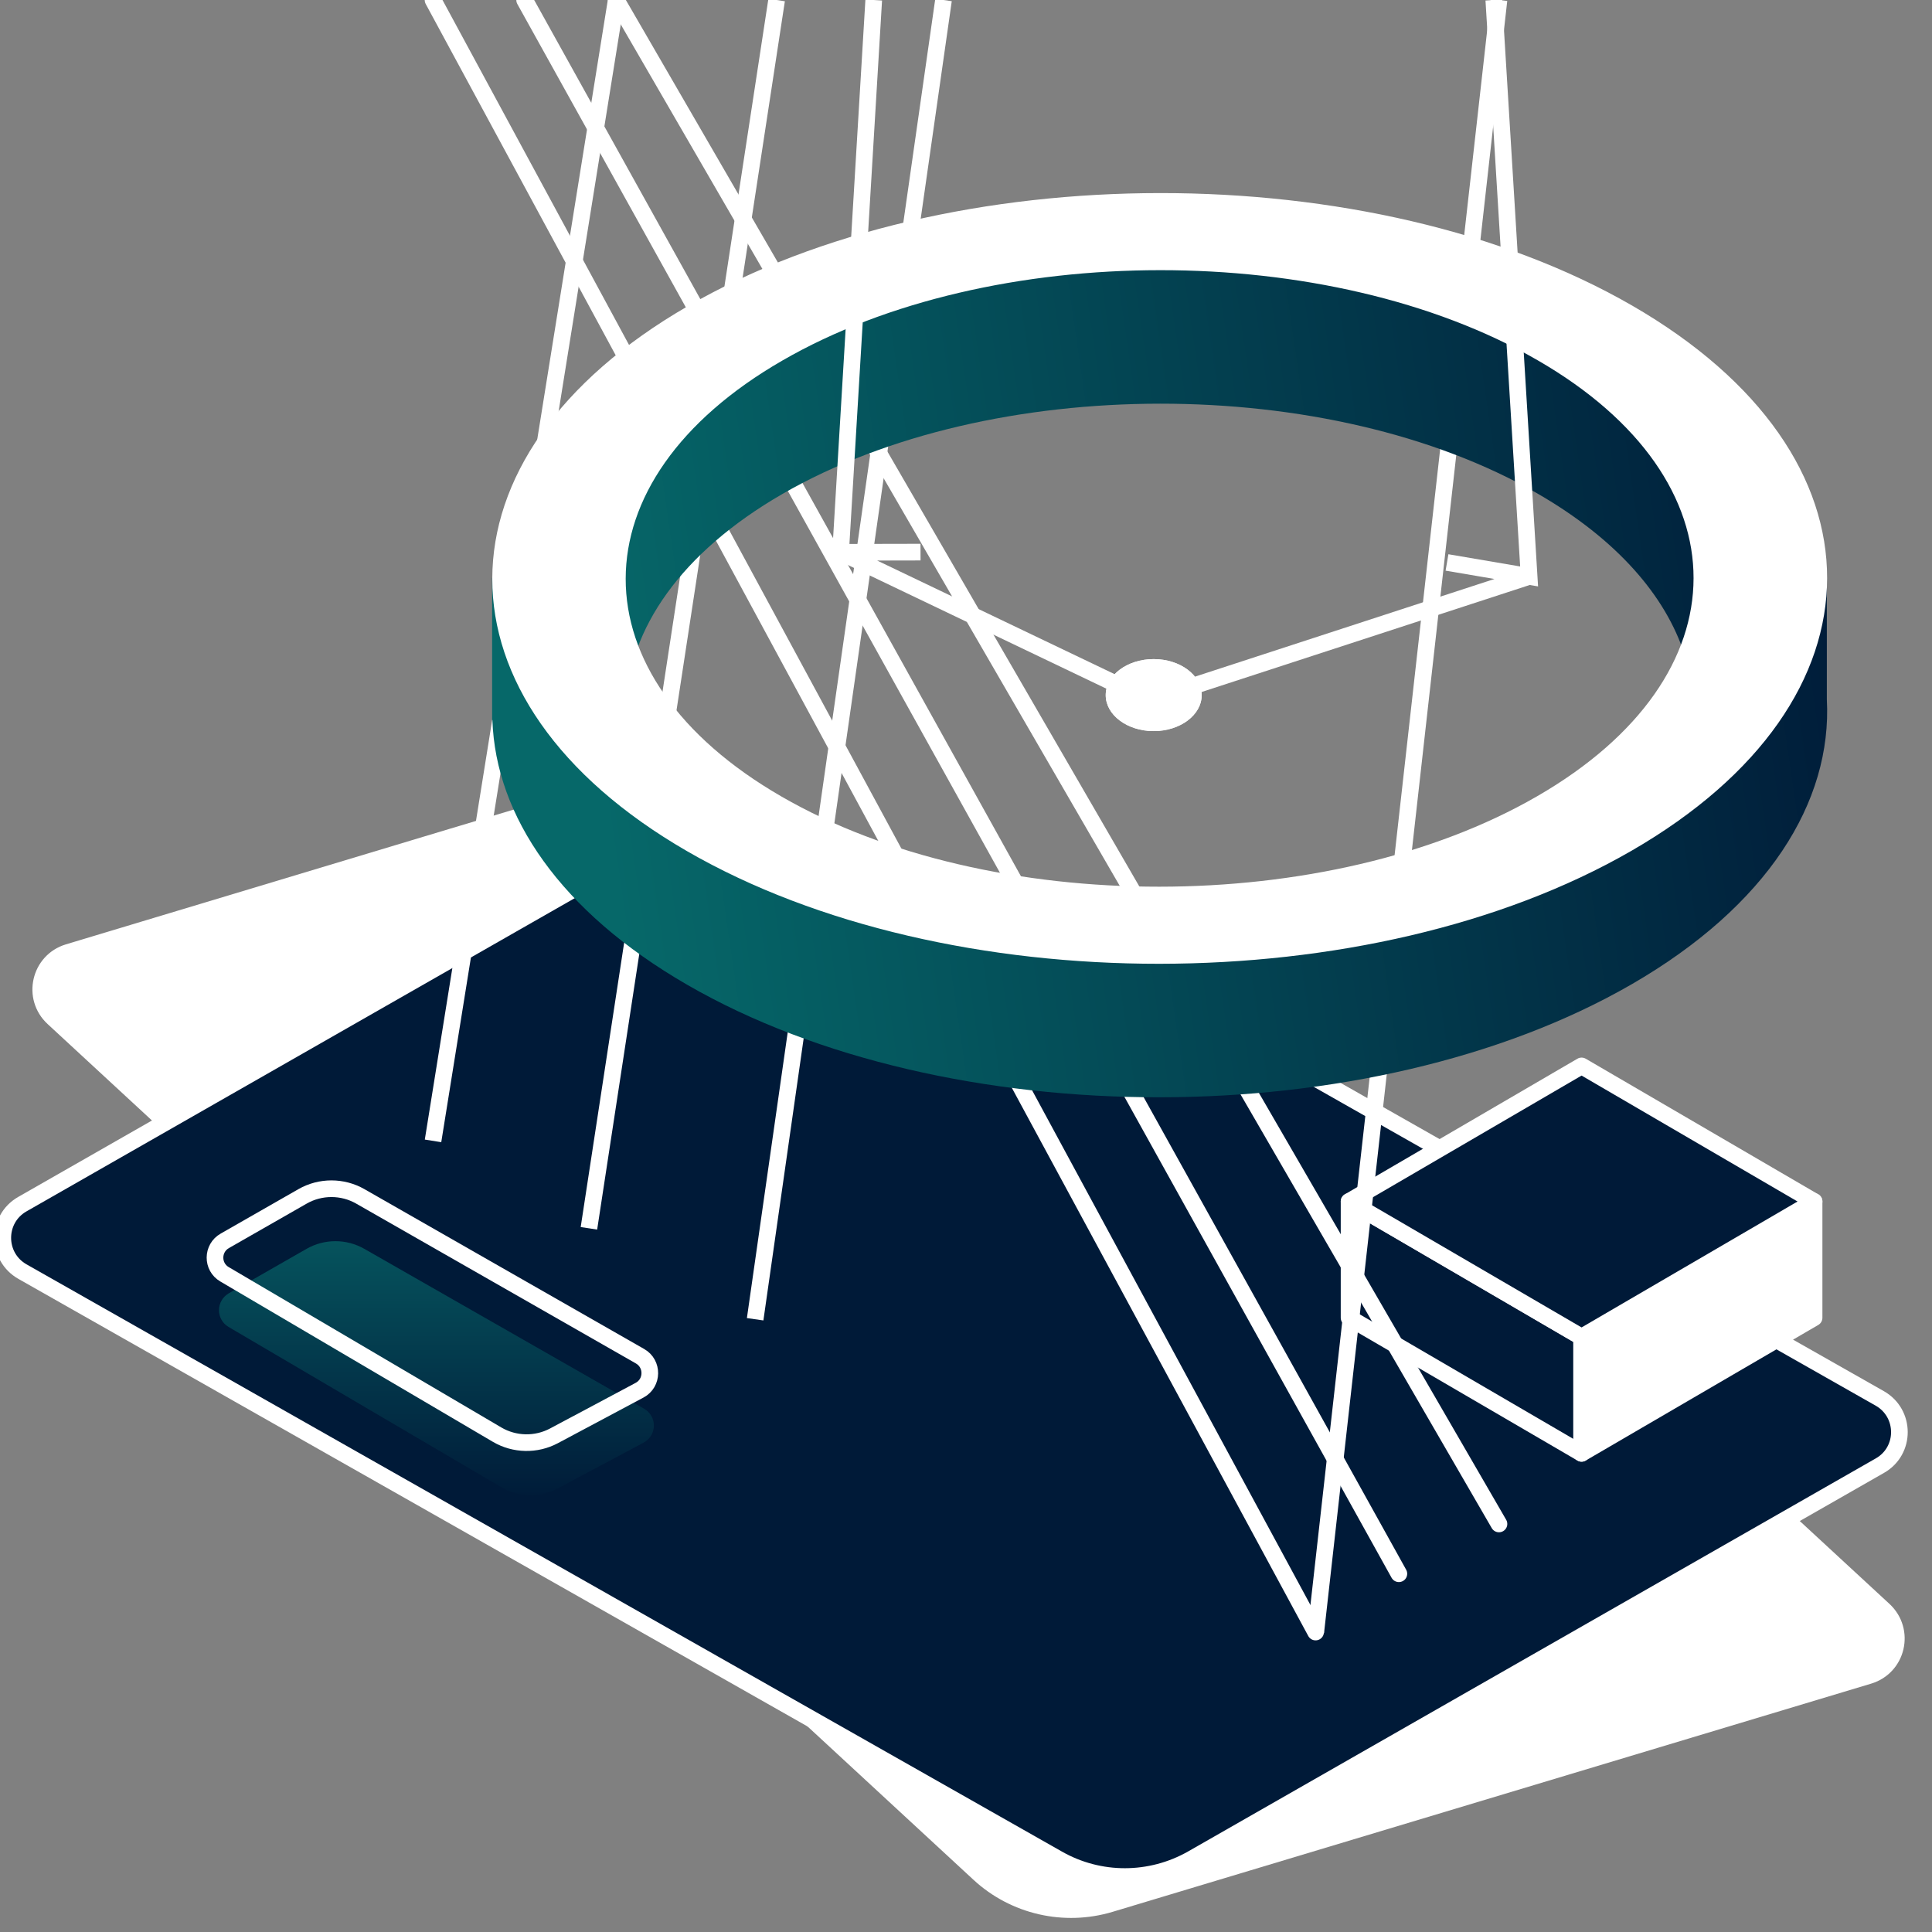 <svg width="116" height="116" viewBox="0 0 116 116" fill="none" xmlns="http://www.w3.org/2000/svg" xmlns:xlink="http://www.w3.org/1999/xlink">
	<rect x="0" y="0" width="116" height="116" fill="#808080" stroke="none"/>
	<defs>
		<clipPath id="clip447_26932">
			<rect id="Frame 2072750475" width="116" height="116" transform="translate(-0.333 0)" fill="white" fill-opacity="0"/>
		</clipPath>
		<linearGradient id="paint_linear_447_26936_0" x1="26.253" y1="74" x2="26.253" y2="90.289" gradientUnits="userSpaceOnUse">
			<stop stop-color="#06555E"/>
			<stop offset="1" stop-color="#001A38"/>
		</linearGradient>
		<linearGradient id="paint_linear_447_26950_0" x1="36.545" y1="51.457" x2="113.177" y2="40.319" gradientUnits="userSpaceOnUse">
			<stop stop-color="#066869"/>
			<stop offset="1" stop-color="#001A38"/>
		</linearGradient>
	</defs>
	<rect id="Frame 2072750475" width="116" height="116" transform="translate(-0.333 0)" fill="#FFFFFF" fill-opacity="0"/>
	<g clip-path="url(#clip447_26932)">
		<path id="Vector 46" d="M3.2 61.12L58.79 112.5C60.9 114.45 63.9 115.14 66.66 114.31L112.2 100.61C113.93 100.09 114.43 97.9 113.11 96.67L85.1 70.79L70.27 57.08C69.84 56.68 69.28 56.46 68.69 56.46L54.66 56.46C53.26 56.46 51.91 55.96 50.86 55.04L41.59 47.03C40.99 46.51 40.16 46.33 39.4 46.56L27.15 50.24L4.1 57.18C2.38 57.7 1.87 59.89 3.2 61.12Z" fill="#FFFFFF" fill-opacity="1" fill-rule="nonzero"/>
		<path id="Vector 46" d="M3.2 61.12C1.87 59.89 2.38 57.7 4.1 57.18L27.15 50.24L39.4 46.56C40.16 46.33 40.99 46.51 41.59 47.03L50.86 55.04C51.91 55.96 53.26 56.46 54.66 56.46L68.69 56.46C69.28 56.46 69.84 56.68 70.27 57.08L85.1 70.79L113.11 96.67C114.43 97.9 113.93 100.09 112.2 100.61L66.66 114.31C63.9 115.14 60.9 114.45 58.79 112.5L3.2 61.12Z" stroke="#FFFFFF" stroke-opacity="1" stroke-width="1"/>
		<path id="Vector 33" d="M1.35 76.35L63.52 111.61C66.02 113.03 69.08 113.02 71.58 111.6L112.87 88C114.44 87.11 114.43 84.85 112.86 83.96L81.54 66.19L64.35 56.44C64.18 56.35 64 56.27 63.82 56.22L46.5 51.5L41.48 50.15C40.88 49.99 40.25 50.07 39.72 50.37L34.44 53.39L22.22 60.37L1.34 72.3C-0.23 73.2 -0.22 75.46 1.35 76.35Z" fill="#001A38" fill-opacity="1" fill-rule="nonzero"/>
		<path id="Vector 33" d="M1.35 76.35C-0.22 75.46 -0.23 73.2 1.34 72.3L22.22 60.37L34.44 53.39L39.72 50.37C40.25 50.07 40.88 49.99 41.48 50.15L46.5 51.5L63.82 56.22C64 56.27 64.18 56.35 64.35 56.44L81.54 66.19L112.86 83.96C114.43 84.85 114.44 87.11 112.87 88L71.58 111.6C69.08 113.02 66.02 113.03 63.52 111.61L1.35 76.35Z" stroke="#FFFFFF" stroke-opacity="1" stroke-width="1"/>
		<path id="Vector 47" d="M38.64 86.62L33.5 89.36C32.43 89.94 31.14 89.91 30.09 89.29L13.72 79.67C12.95 79.21 12.96 78.1 13.74 77.65L18.41 74.98C19.48 74.37 20.8 74.37 21.87 74.98L38.67 84.58C39.47 85.04 39.45 86.19 38.64 86.62Z" fill="url(#paint_linear_447_26936_0)" fill-opacity="1" fill-rule="evenodd"/>
		<path id="Vector 36" d="M94.96 80.28L94.96 87.26L108.92 79.12L108.92 72.14L94.96 80.28Z" fill="#FFFFFF" fill-opacity="1" fill-rule="nonzero"/>
		<path id="Vector 36" d="M94.96 80.28L108.92 72.14L108.92 79.12L94.96 87.26L94.96 80.28Z" stroke="#FFFFFF" stroke-opacity="1" stroke-width="1" stroke-linejoin="round"/>
		<path id="Vector 37" d="M81 79.12L94.96 87.26L94.96 80.28L81 72.14L81 79.12Z" fill="#001A38" fill-opacity="1" fill-rule="nonzero"/>
		<path id="Vector 37" d="M81 79.12L81 72.14L94.96 80.28L94.96 87.26L81 79.12Z" stroke="#FFFFFF" stroke-opacity="1" stroke-width="1" stroke-linejoin="round"/>
		<path id="Vector 38" d="M94.96 80.28L108.92 72.14L94.96 64L81 72.14L94.96 80.28Z" fill="#001A38" fill-opacity="1" fill-rule="nonzero"/>
		<path id="Vector 38" d="M94.96 80.28L81 72.14L94.96 64L108.92 72.14L94.96 80.28Z" stroke="#FFFFFF" stroke-opacity="1" stroke-width="1" stroke-linejoin="round"/>
		<path id="Vector 34" d="M33.26 86.21C32.19 86.78 30.89 86.75 29.85 86.14L13.48 76.51C12.71 76.06 12.72 74.94 13.5 74.5L18.17 71.83C19.24 71.22 20.56 71.22 21.63 71.83L38.43 81.43C39.22 81.88 39.21 83.04 38.4 83.47L33.26 86.21Z" stroke="#FFFFFF" stroke-opacity="1" stroke-width="1"/>
		<path id="Vector 80" d="M78.99 97.99L26 " stroke="#FFFFFF" stroke-opacity="1" stroke-width="1" stroke-linecap="round"/>
		<path id="Vector 81" d="M83.99 94.49L31.5 " stroke="#FFFFFF" stroke-opacity="1" stroke-width="1" stroke-linecap="round"/>
		<path id="Vector 90" d="M26 68.5L37 " stroke="#FFFFFF" stroke-opacity="1" stroke-width="1"/>
		<path id="Vector 91" d="M35.36 73.75L46.63 " stroke="#FFFFFF" stroke-opacity="1" stroke-width="1"/>
		<path id="Vector 94" d="M45.34 79.21L56.65 " stroke="#FFFFFF" stroke-opacity="1" stroke-width="1"/>
		<path id="Vector 93" d="M79 98L90 " stroke="#FFFFFF" stroke-opacity="1" stroke-width="1"/>
		<path id="Vector 82" d="M90 91.5L37 " stroke="#FFFFFF" stroke-opacity="1" stroke-width="1" stroke-linecap="round"/>
		<path id="Union" d="M108.362 36.239L108.362 33.959L94.688 19.843L74.249 14.108L48.076 16.314L32.93 29.695L32.93 33.461C32.238 34.373 31.652 35.306 31.173 36.253L29.548 34.692L29.548 43.221L29.565 43.237C29.76 49.006 33.657 54.738 41.26 59.127C56.879 68.145 82.315 68.133 97.959 59.102C106.106 54.398 110.016 48.16 109.686 41.989L109.686 34.398L108.362 36.239ZM46.97 29.663C40.867 33.186 37.737 37.785 37.58 42.409L40.752 45.456L46.935 49.892L62.78 55.131L81.895 55.131L86.673 53.144L101.148 42.759L101.148 39.316C100.009 35.769 97.069 32.379 92.329 29.642C79.834 22.428 59.484 22.438 46.97 29.663ZM100.275 47.485L101.054 46.401C101.39 45.439 101.593 44.464 101.662 43.487L90.312 51.63L100.275 47.485Z" clip-rule="evenodd" fill="url(#paint_linear_447_26950_0)" fill-opacity="1" fill-rule="evenodd"/>
		<path id="Vector" d="M41.3 18.38C25.66 27.41 25.64 42.09 41.26 51.11C56.88 60.13 82.31 60.12 97.96 51.08C113.6 42.05 113.62 27.37 98 18.35C82.38 9.33 56.94 9.34 41.3 18.38ZM92.29 47.81C79.77 55.04 59.43 55.05 46.93 47.83C34.43 40.62 34.45 28.87 46.97 21.65C59.48 14.42 79.83 14.41 92.32 21.63C104.82 28.84 104.8 40.59 92.29 47.81Z" fill="#FFFFFF" fill-opacity="1" fill-rule="nonzero"/>
		<ellipse id="Ellipse 180" cx="69.27" cy="41.735" rx="2.881" ry="2.161" fill="#FFFFFF" fill-opacity="1"/>
		<ellipse id="Ellipse 181" cx="69.27" cy="41.735" rx="2.881" ry="2.161" fill="#FFFFFF" fill-opacity="1"/>
		<path id="Vector 77" d="M68.72 42.14L91.81 34.61M86.88 33.77L91.81 34.61L89.69 " stroke="#FFFFFF" stroke-opacity="1" stroke-width="1"/>
		<path id="Vector 78" d="M69.24 42.14L50.47 33.16M55.27 33.15L50.47 33.16L52.46 " stroke="#FFFFFF" stroke-opacity="1" stroke-width="1"/>
	</g>
</svg>
